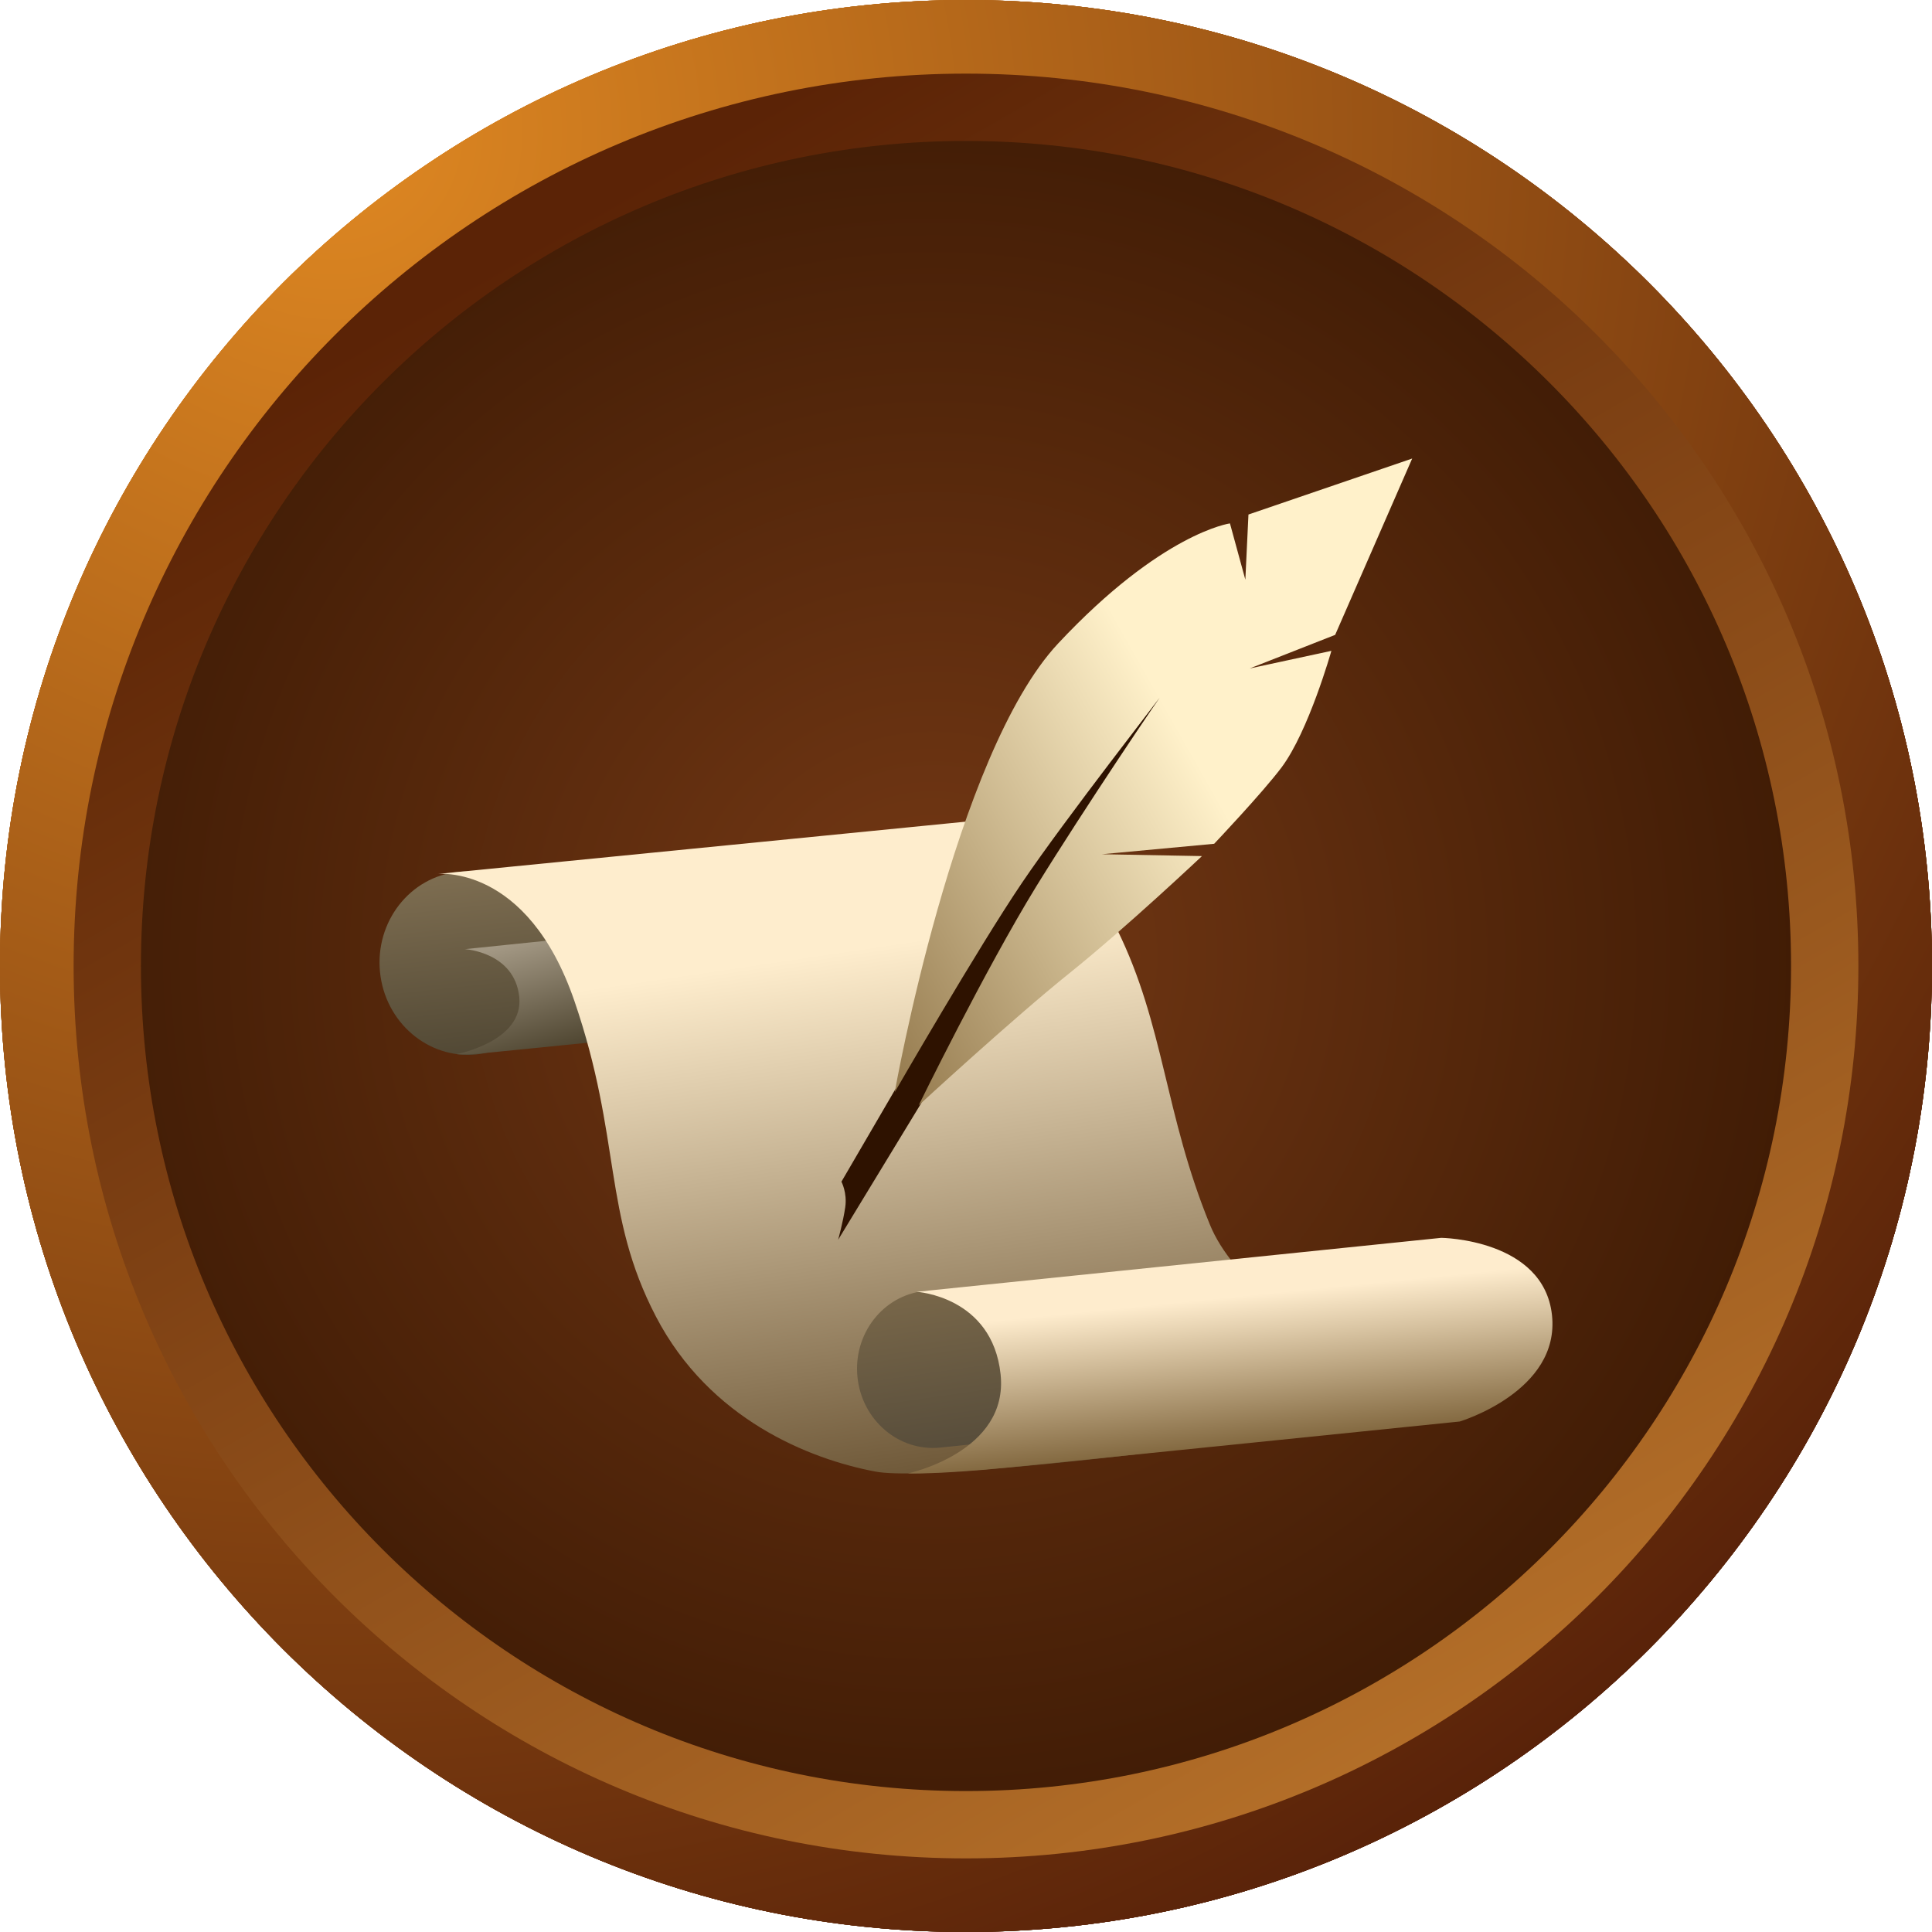 <svg xmlns="http://www.w3.org/2000/svg" xmlns:xlink="http://www.w3.org/1999/xlink" version="1.1" width="266.707" height="266.707" viewBox="907.897,535.856,266.707,266.707"><defs id="element-108"><clipPath id="clip-1"><path d="M907.897,802.563v-266.707h266.707v266.707z" id="element-109" fill="none" stroke="none" stroke-width="1" stroke-linecap="butt" stroke-linejoin="miter"/></clipPath><radialGradient cx="954.08" cy="554.042" r="292.071" gradientUnits="userSpaceOnUse" id="color-1"><stop offset="0" stop-color="#df8822" id="element-110"/><stop offset="1" stop-color="#521d08" id="element-111"/></radialGradient><linearGradient x1="986.919" y1="566.06" x2="1109.739" y2="779.133" gradientUnits="userSpaceOnUse" id="color-2"><stop offset="0" stop-color="#5b2306" id="element-112"/><stop offset="1" stop-color="#b57029" id="element-113"/></linearGradient><radialGradient cx="1036.732" cy="667.798" r="128.056" gradientUnits="userSpaceOnUse" id="color-3"><stop offset="0" stop-color="#753915" id="element-114"/><stop offset="1" stop-color="#3d1a04" id="element-115"/></radialGradient><radialGradient cx="954.08" cy="554.042" r="292.071" gradientUnits="userSpaceOnUse" id="color-4"><stop offset="0" stop-color="#df8822" id="element-116"/><stop offset="1" stop-color="#521d08" id="element-117"/></radialGradient><linearGradient x1="986.919" y1="566.06" x2="1109.739" y2="779.133" gradientUnits="userSpaceOnUse" id="color-5"><stop offset="0" stop-color="#5b2306" id="element-118"/><stop offset="1" stop-color="#b57029" id="element-119"/></linearGradient><radialGradient cx="1036.732" cy="667.798" r="128.056" gradientUnits="userSpaceOnUse" id="color-6"><stop offset="0" stop-color="#753915" id="element-120"/><stop offset="1" stop-color="#3d1a04" id="element-121"/></radialGradient><radialGradient cx="954.08" cy="554.042" r="292.071" gradientUnits="userSpaceOnUse" id="color-7"><stop offset="0" stop-color="#df8822" id="element-122"/><stop offset="1" stop-color="#521d08" id="element-123"/></radialGradient><linearGradient x1="986.919" y1="566.06" x2="1109.739" y2="779.133" gradientUnits="userSpaceOnUse" id="color-8"><stop offset="0" stop-color="#5b2306" id="element-124"/><stop offset="1" stop-color="#b57029" id="element-125"/></linearGradient><radialGradient cx="1036.732" cy="667.798" r="128.056" gradientUnits="userSpaceOnUse" id="color-9"><stop offset="0" stop-color="#753915" id="element-126"/><stop offset="1" stop-color="#3d1a04" id="element-127"/></radialGradient><radialGradient cx="954.08" cy="554.042" r="292.071" gradientUnits="userSpaceOnUse" id="color-10"><stop offset="0" stop-color="#df8822" id="element-128"/><stop offset="1" stop-color="#521d08" id="element-129"/></radialGradient><linearGradient x1="986.919" y1="566.06" x2="1109.739" y2="779.133" gradientUnits="userSpaceOnUse" id="color-11"><stop offset="0" stop-color="#5b2306" id="element-130"/><stop offset="1" stop-color="#b57029" id="element-131"/></linearGradient><radialGradient cx="1036.732" cy="667.798" r="128.056" gradientUnits="userSpaceOnUse" id="color-12"><stop offset="0" stop-color="#753915" id="element-132"/><stop offset="1" stop-color="#3d1a04" id="element-133"/></radialGradient><radialGradient cx="954.08" cy="554.042" r="292.071" gradientUnits="userSpaceOnUse" id="color-13"><stop offset="0" stop-color="#df8822" id="element-134"/><stop offset="1" stop-color="#521d08" id="element-135"/></radialGradient><linearGradient x1="986.919" y1="566.06" x2="1109.739" y2="779.133" gradientUnits="userSpaceOnUse" id="color-14"><stop offset="0" stop-color="#5b2306" id="element-136"/><stop offset="1" stop-color="#b57029" id="element-137"/></linearGradient><radialGradient cx="1036.732" cy="667.798" r="128.056" gradientUnits="userSpaceOnUse" id="color-15"><stop offset="0" stop-color="#753915" id="element-138"/><stop offset="1" stop-color="#3d1a04" id="element-139"/></radialGradient><linearGradient x1="967.78" y1="644.058" x2="972.691" y2="689.454" gradientUnits="userSpaceOnUse" id="color-16"><stop offset="0" stop-color="#94805f" id="element-140"/><stop offset="1" stop-color="#443d2c" id="element-141"/></linearGradient><linearGradient x1="978.384" y1="666.126" x2="983.261" y2="683.561" gradientUnits="userSpaceOnUse" id="color-17"><stop offset="0" stop-color="#a39884" id="element-142"/><stop offset="1" stop-color="#443b26" id="element-143"/></linearGradient><linearGradient x1="1028.133" y1="666.538" x2="1040.699" y2="751.241" gradientUnits="userSpaceOnUse" id="color-18"><stop offset="0" stop-color="#feedcd" id="element-144"/><stop offset="1" stop-color="#563f1f" id="element-145"/></linearGradient><linearGradient x1="1034.003" y1="693.611" x2="1041.287" y2="743.926" gradientUnits="userSpaceOnUse" id="color-19"><stop offset="0" stop-color="#977f57" id="element-146"/><stop offset="1" stop-color="#4b4335" id="element-147"/></linearGradient><linearGradient x1="1072.59" y1="715.428" x2="1075.377" y2="743.134" gradientUnits="userSpaceOnUse" id="color-20"><stop offset="0" stop-color="#feeccd" id="element-148"/><stop offset="1" stop-color="#56390d" id="element-149"/></linearGradient><linearGradient x1="1065.206" y1="626.933" x2="1008.441" y2="659.056" gradientUnits="userSpaceOnUse" id="color-21"><stop offset="0" stop-color="#fff1ca" id="element-150"/><stop offset="1" stop-color="#896d40" id="element-151"/></linearGradient></defs><g fill="none" fill-rule="nonzero" stroke="none" stroke-width="none" stroke-linecap="none" stroke-linejoin="none" stroke-miterlimit="10" stroke-dasharray="" stroke-dashoffset="0" font-family="none" font-weight="none" font-size="none" text-anchor="none" id="element-152"><g id="element-153"><g clip-path="url(#clip-1)" id="Group 1"><g id="element-154" stroke="#000000" stroke-width="0" stroke-linecap="round" stroke-linejoin="round"><g id="element-155"><g id="element-156"><path d="M907.897,669.21c0,-73.649 59.704,-133.353 133.353,-133.353c73.649,0 133.353,59.704 133.353,133.353c0,73.649 -59.704,133.353 -133.353,133.353c-73.649,0 -133.353,-59.704 -133.353,-133.353z" id="Path 1" fill="url(#color-1)"/><path d="M918.059,669.21c0,-68.036 55.154,-123.191 123.191,-123.191c68.036,0 123.191,55.154 123.191,123.191c0,68.036 -55.154,123.191 -123.191,123.191c-68.036,0 -123.191,-55.154 -123.191,-123.191z" id="element-157" fill="url(#color-2)"/><path d="M927.353,669.21c0,-62.904 50.994,-113.897 113.897,-113.897c62.904,0 113.897,50.994 113.897,113.897c0,62.904 -50.994,113.897 -113.897,113.897c-62.904,0 -113.897,-50.994 -113.897,-113.897z" id="element-158" fill="url(#color-3)"/></g></g></g></g></g><path d="M907.897,802.563v-266.707h266.707v266.707z" id="Shape 1" fill="none" stroke="none" stroke-width="1" stroke-linecap="butt" stroke-linejoin="miter"/><g stroke="#000000" stroke-width="0" stroke-linecap="round" stroke-linejoin="round" id="element-159"><g id="element-160"><g id="element-161"><g id="element-162"><path d="M907.897,669.21c0,-73.649 59.704,-133.353 133.353,-133.353c73.649,0 133.353,59.704 133.353,133.353c0,73.649 -59.704,133.353 -133.353,133.353c-73.649,0 -133.353,-59.704 -133.353,-133.353z" id="element-163" fill="url(#color-4)"/><path d="M918.059,669.21c0,-68.036 55.154,-123.191 123.191,-123.191c68.036,0 123.191,55.154 123.191,123.191c0,68.036 -55.154,123.191 -123.191,123.191c-68.036,0 -123.191,-55.154 -123.191,-123.191z" id="element-164" fill="url(#color-5)"/><path d="M927.353,669.21c0,-62.904 50.994,-113.897 113.897,-113.897c62.904,0 113.897,50.994 113.897,113.897c0,62.904 -50.994,113.897 -113.897,113.897c-62.904,0 -113.897,-50.994 -113.897,-113.897z" id="element-165" fill="url(#color-6)"/></g></g></g></g><g stroke="#000000" stroke-width="0" stroke-linecap="round" stroke-linejoin="round" id="element-166"><g id="element-167"><g id="element-168"><path d="M907.897,669.21c0,-73.649 59.704,-133.353 133.353,-133.353c73.649,0 133.353,59.704 133.353,133.353c0,73.649 -59.704,133.353 -133.353,133.353c-73.649,0 -133.353,-59.704 -133.353,-133.353z" id="element-169" fill="url(#color-7)"/><path d="M918.059,669.21c0,-68.036 55.154,-123.191 123.191,-123.191c68.036,0 123.191,55.154 123.191,123.191c0,68.036 -55.154,123.191 -123.191,123.191c-68.036,0 -123.191,-55.154 -123.191,-123.191z" id="element-170" fill="url(#color-8)"/><path d="M927.353,669.21c0,-62.904 50.994,-113.897 113.897,-113.897c62.904,0 113.897,50.994 113.897,113.897c0,62.904 -50.994,113.897 -113.897,113.897c-62.904,0 -113.897,-50.994 -113.897,-113.897z" id="element-171" fill="url(#color-9)"/></g></g></g><g stroke="#000000" stroke-width="0" stroke-linecap="round" stroke-linejoin="round" id="element-172"><g id="element-173"><path d="M907.897,669.21c0,-73.649 59.704,-133.353 133.353,-133.353c73.649,0 133.353,59.704 133.353,133.353c0,73.649 -59.704,133.353 -133.353,133.353c-73.649,0 -133.353,-59.704 -133.353,-133.353z" id="element-174" fill="url(#color-10)"/><path d="M918.059,669.21c0,-68.036 55.154,-123.191 123.191,-123.191c68.036,0 123.191,55.154 123.191,123.191c0,68.036 -55.154,123.191 -123.191,123.191c-68.036,0 -123.191,-55.154 -123.191,-123.191z" id="element-175" fill="url(#color-11)"/><path d="M927.353,669.21c0,-62.904 50.994,-113.897 113.897,-113.897c62.904,0 113.897,50.994 113.897,113.897c0,62.904 -50.994,113.897 -113.897,113.897c-62.904,0 -113.897,-50.994 -113.897,-113.897z" id="element-176" fill="url(#color-12)"/></g></g><g fill="url(#color-13)" stroke="#000000" stroke-width="0" stroke-linecap="round" stroke-linejoin="round" id="element-177"><path d="M907.897,669.21c0,-73.649 59.704,-133.353 133.353,-133.353c73.649,0 133.353,59.704 133.353,133.353c0,73.649 -59.704,133.353 -133.353,133.353c-73.649,0 -133.353,-59.704 -133.353,-133.353z" id="element-178"/></g><g fill="url(#color-14)" stroke="#000000" stroke-width="0" stroke-linecap="round" stroke-linejoin="round" id="element-179"><path d="M918.059,669.21c0,-68.036 55.154,-123.191 123.191,-123.191c68.036,0 123.191,55.154 123.191,123.191c0,68.036 -55.154,123.191 -123.191,123.191c-68.036,0 -123.191,-55.154 -123.191,-123.191z" id="element-180"/></g><g fill="url(#color-15)" stroke="#000000" stroke-width="0" stroke-linecap="round" stroke-linejoin="round" id="element-181"><path d="M927.353,669.21c0,-62.904 50.994,-113.897 113.897,-113.897c62.904,0 113.897,50.994 113.897,113.897c0,62.904 -50.994,113.897 -113.897,113.897c-62.904,0 -113.897,-50.994 -113.897,-113.897z" id="element-182"/></g><g stroke="#000000" stroke-linecap="round" stroke-linejoin="round" id="element-183"><g id="element-184"><g id="element-185" stroke-width="0"><path d="M960.357,670.053c-0.7,-6.959 4.134,-13.156 10.797,-13.842c6.663,-0.685 12.632,4.4 13.332,11.36c0.7,6.959 -4.134,13.156 -10.797,13.842c-6.663,0.685 -12.632,-4.4 -13.332,-11.36z" id="element-186" fill="url(#color-16)"/><path d="M974.114,681.296c-2.475,0.216 -3.174,0.075 -3.174,0.075c0,0 9.3,-1.748 8.636,-7.917c-0.664,-6.169 -7.498,-6.571 -7.498,-6.571l41.544,-4.274c0,0 8.12,0.09 8.769,6.126c0.649,6.036 -7.306,8.418 -7.306,8.418c0,0 -38.496,3.926 -40.972,4.142z" id="element-187" fill="url(#color-17)"/><path d="M1028.734,739.001c-9.103,-1.717 -22.896,-7.207 -30.282,-21.388c-7.387,-14.181 -4.732,-24.541 -11.256,-43.564c-6.525,-19.024 -18.948,-17.539 -18.948,-17.539l75.507,-7.478c0,0 11.826,1.882 18.351,15.12c6.526,13.239 6.554,25.493 12.818,40.772c6.265,15.278 37.127,25.507 37.127,25.507c0,0 -72.604,10.592 -83.316,8.571z" id="element-188" fill="url(#color-18)"/><path d="M1026.266,725.945c-0.601,-5.969 3.545,-11.284 9.26,-11.872c5.715,-0.588 20.499,8.042 21.1,14.01c0.601,5.969 -13.21,7.017 -18.925,7.605c-5.715,0.588 -10.834,-3.774 -11.435,-9.743z" id="element-189" fill="url(#color-19)"/><path d="M1046.722,738.476c-9.332,0.931 -13.487,0.78 -13.487,0.78c0,0 13.947,-2.944 12.79,-13.698c-1.157,-10.754 -11.59,-11.372 -11.59,-11.372l72.423,-7.45c0,0 14.155,0.157 15.287,10.68c1.132,10.523 -12.736,14.675 -12.736,14.675c0,0 -53.354,5.455 -62.687,6.386z" id="element-190" fill="url(#color-20)"/></g><g id="element-191"><path d="M1072.942,671.577" id="element-192" fill="none" stroke-width="1"/><path d="M1058.571,677.689" id="element-193" fill="none" stroke-width="1"/><path d="M1024.054,698.986l38.83,-66.603l6.234,-0.206l-45.518,74.825c0,0 0.69,-2.492 0.981,-4.494c0.291,-2.002 -0.527,-3.523 -0.527,-3.523z" id="element-194" fill="#2e1200" stroke-width="0"/><path d="M1092.212,623.498l-11.801,4.638l11.279,-2.433c0,0 -3.133,11.096 -6.884,16.099c-2.589,3.453 -9.295,10.535 -9.295,10.535l-15.488,1.443l13.8,0.257c0,0 -10.509,9.921 -18.288,16.16c-7.78,6.239 -20.816,18.248 -20.816,18.248c0,0 9.114,-18.629 16.225,-30.216c6.582,-10.679 17.499,-26.866 17.633,-26.874c0.136,-0.008 -13.502,17.369 -19.577,26.342c-6.075,8.973 -17.583,28.92 -17.583,28.92c0,0 8.24,-46.641 22.56,-61.942c14.32,-15.3 23.711,-16.566 23.711,-16.566l2.126,7.769l0.429,-8.995l22.602,-7.729z" id="element-195" fill="url(#color-21)" stroke-width="0"/></g></g></g></g></svg>